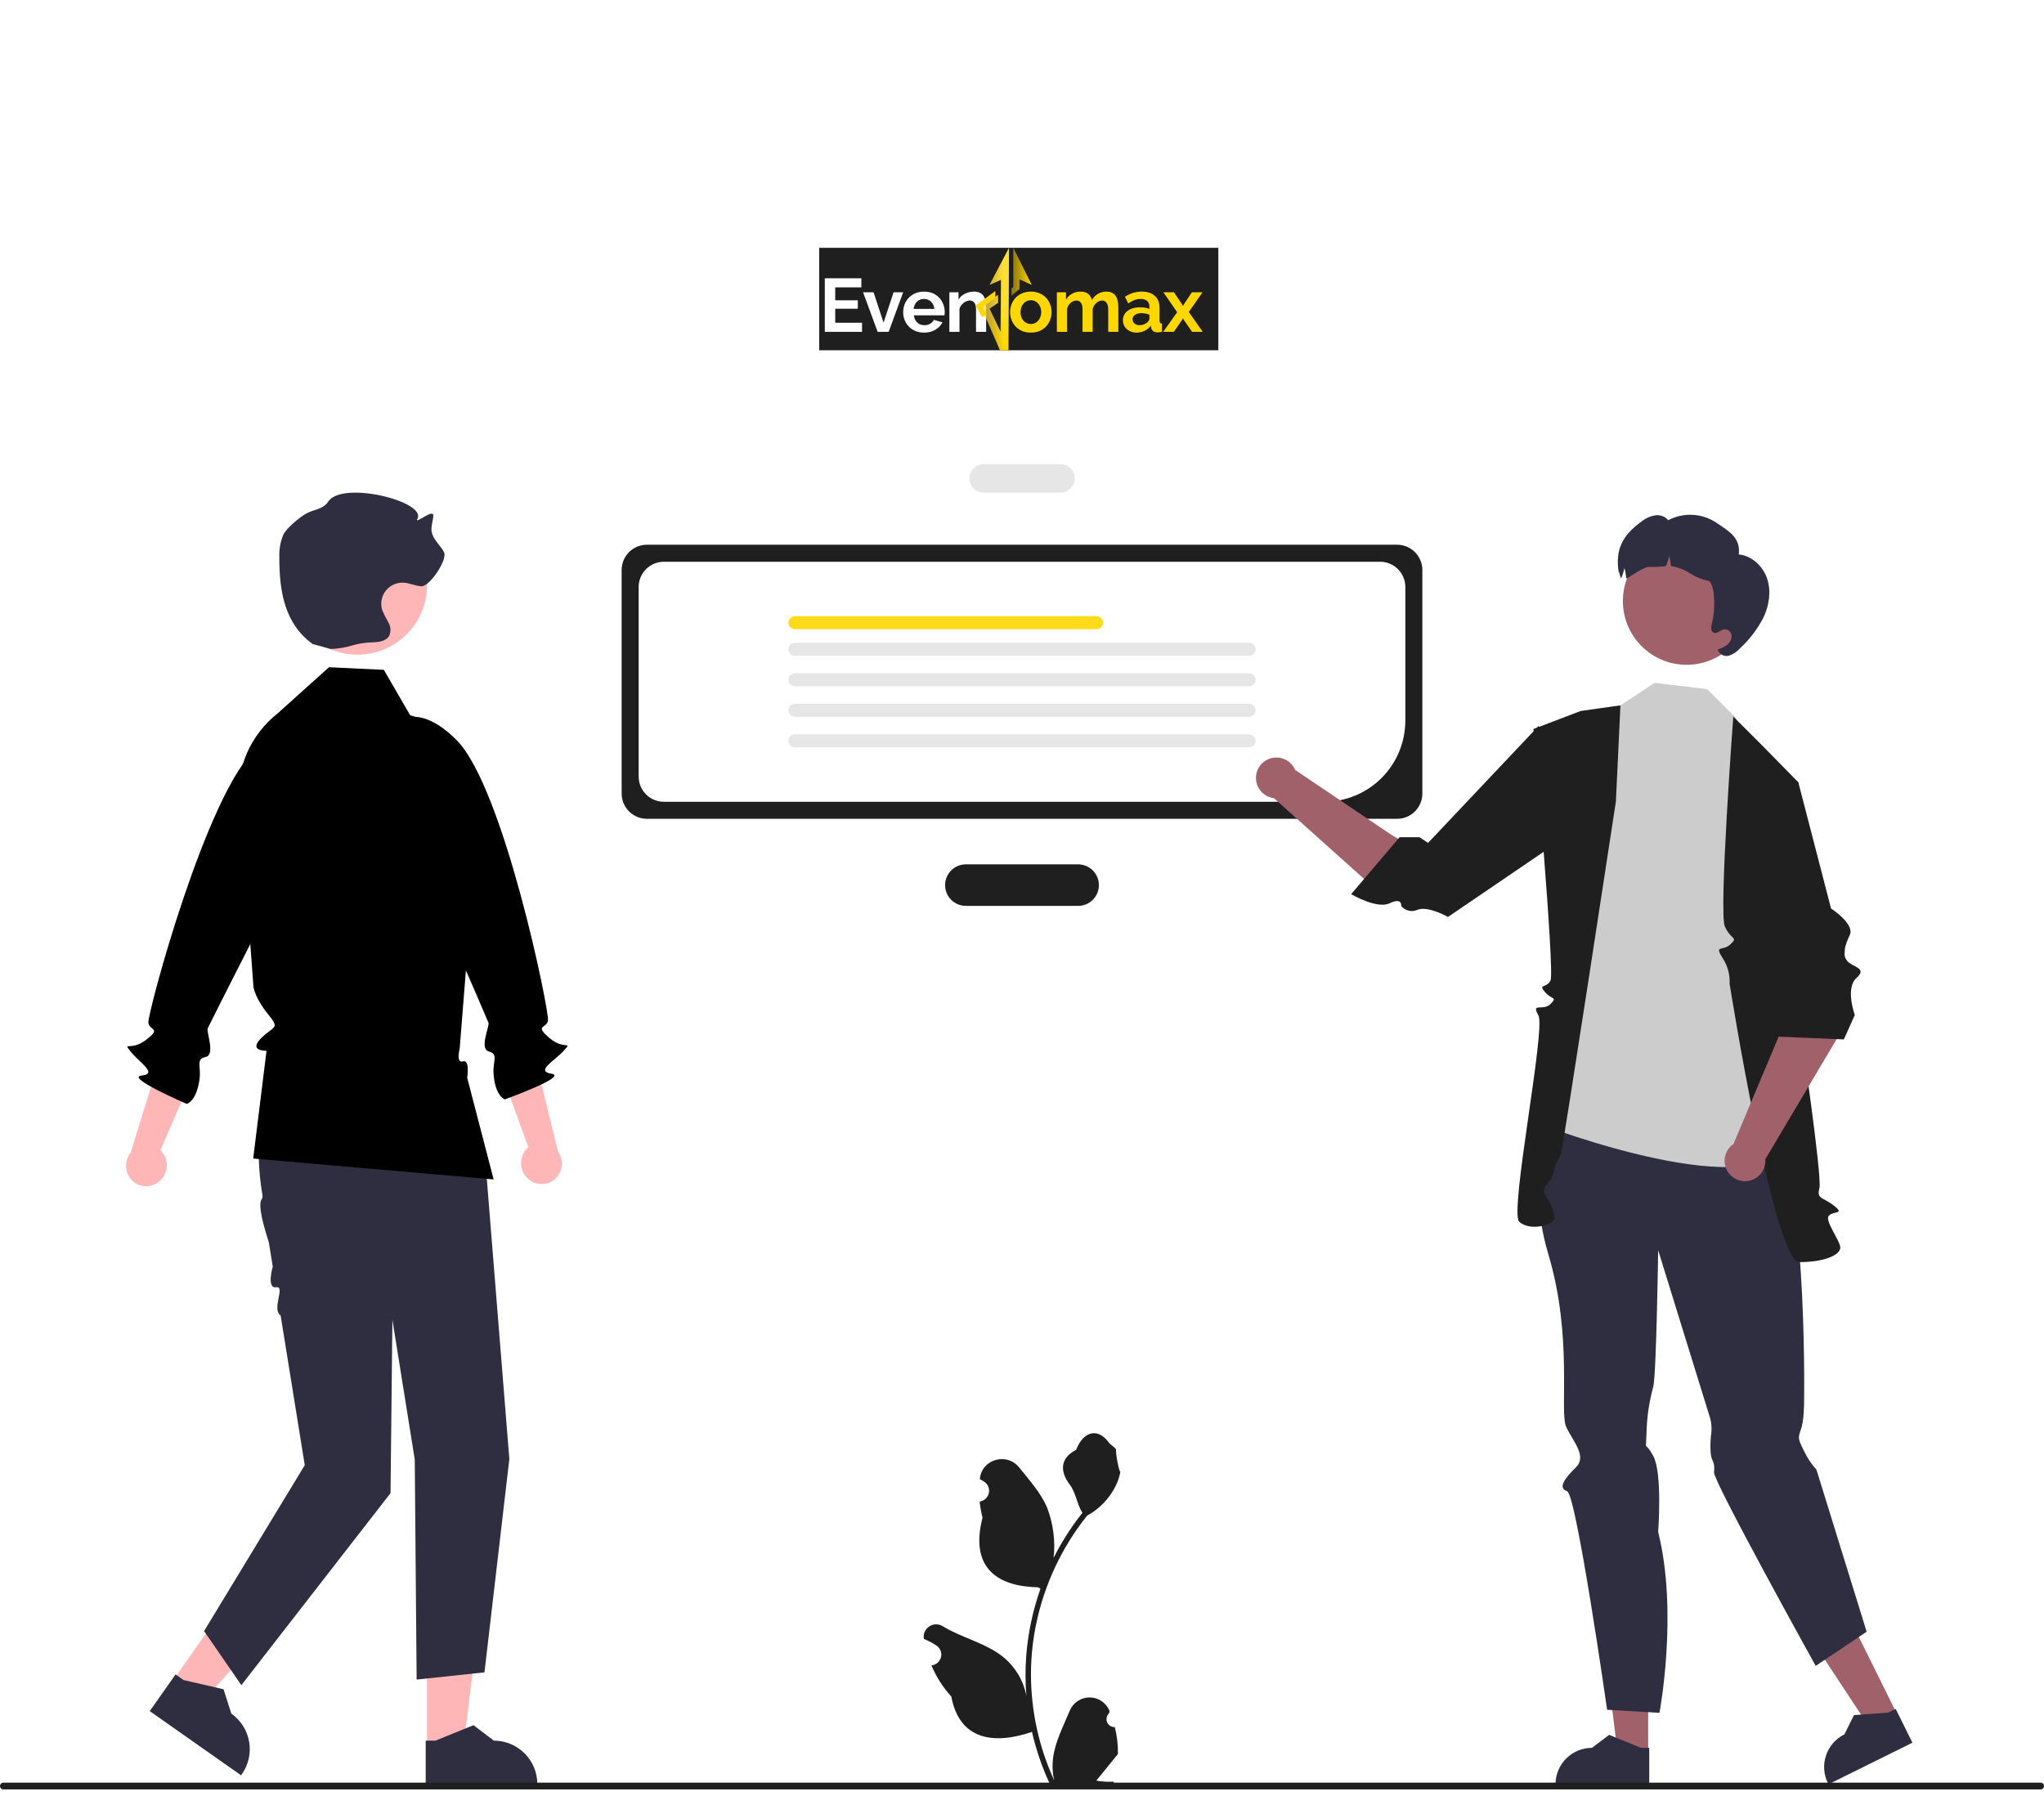 <svg width="198" height="174" viewBox="0 0 198 174" fill="none" xmlns="http://www.w3.org/2000/svg">
<g clip-path="url(#clip0_258_1492)" filter="url(#filter0_b_258_1492)">
<rect width="38.661" height="9.927" transform="translate(79.357 24.01)" fill="#1F1F1F"/>
<path d="M83.504 31.266V32.151H79.898V26.958H83.439V27.843H80.908V29.093H83.095V29.913H80.908V31.266H83.504ZM85.017 32.151L83.605 28.318H84.622L85.588 31.259L86.56 28.318H87.489L86.085 32.151H85.017ZM89.51 32.224C89.202 32.224 88.924 32.173 88.676 32.071C88.427 31.963 88.215 31.819 88.039 31.639C87.864 31.454 87.727 31.244 87.63 31.01C87.537 30.771 87.491 30.52 87.491 30.256C87.491 29.891 87.571 29.557 87.732 29.255C87.898 28.952 88.132 28.711 88.434 28.53C88.742 28.345 89.102 28.252 89.517 28.252C89.936 28.252 90.295 28.345 90.592 28.53C90.89 28.711 91.116 28.952 91.272 29.255C91.433 29.552 91.514 29.874 91.514 30.22C91.514 30.279 91.511 30.339 91.506 30.403C91.501 30.461 91.497 30.51 91.492 30.549H88.529C88.549 30.744 88.605 30.915 88.698 31.061C88.795 31.207 88.917 31.32 89.063 31.398C89.215 31.471 89.376 31.507 89.546 31.507C89.741 31.507 89.924 31.461 90.095 31.368C90.27 31.271 90.39 31.144 90.453 30.988L91.294 31.222C91.202 31.417 91.067 31.59 90.892 31.741C90.721 31.892 90.519 32.012 90.285 32.1C90.051 32.183 89.792 32.224 89.51 32.224ZM88.507 29.927H90.512C90.492 29.732 90.436 29.564 90.343 29.423C90.256 29.276 90.139 29.164 89.992 29.086C89.846 29.003 89.683 28.962 89.502 28.962C89.327 28.962 89.166 29.003 89.019 29.086C88.878 29.164 88.761 29.276 88.668 29.423C88.581 29.564 88.527 29.732 88.507 29.927ZM95.527 32.151H94.546V30C94.546 29.693 94.493 29.469 94.385 29.328C94.278 29.186 94.129 29.116 93.939 29.116C93.808 29.116 93.674 29.15 93.537 29.218C93.405 29.286 93.286 29.381 93.179 29.503C93.071 29.62 92.993 29.757 92.945 29.913V32.151H91.965V28.318H92.85V29.028C92.947 28.862 93.071 28.723 93.223 28.611C93.374 28.494 93.547 28.406 93.742 28.348C93.942 28.284 94.151 28.252 94.371 28.252C94.61 28.252 94.805 28.296 94.956 28.384C95.112 28.467 95.229 28.581 95.307 28.728C95.39 28.869 95.446 29.03 95.475 29.211C95.51 29.391 95.527 29.574 95.527 29.759V32.151Z" fill="white"/>
<path d="M99.859 32.224C99.547 32.224 99.267 32.173 99.018 32.071C98.769 31.963 98.557 31.817 98.382 31.632C98.211 31.446 98.079 31.234 97.987 30.995C97.894 30.756 97.848 30.505 97.848 30.242C97.848 29.974 97.894 29.72 97.987 29.481C98.079 29.242 98.211 29.03 98.382 28.845C98.557 28.66 98.769 28.516 99.018 28.413C99.267 28.306 99.547 28.252 99.859 28.252C100.171 28.252 100.449 28.306 100.693 28.413C100.942 28.516 101.154 28.66 101.329 28.845C101.505 29.03 101.636 29.242 101.724 29.481C101.817 29.72 101.863 29.974 101.863 30.242C101.863 30.505 101.817 30.756 101.724 30.995C101.636 31.234 101.505 31.446 101.329 31.632C101.159 31.817 100.949 31.963 100.7 32.071C100.452 32.173 100.171 32.224 99.859 32.224ZM98.857 30.242C98.857 30.466 98.901 30.666 98.989 30.842C99.076 31.012 99.196 31.146 99.347 31.244C99.498 31.341 99.669 31.39 99.859 31.39C100.044 31.39 100.213 31.341 100.364 31.244C100.515 31.142 100.634 31.005 100.722 30.834C100.815 30.659 100.861 30.459 100.861 30.235C100.861 30.015 100.815 29.818 100.722 29.642C100.634 29.467 100.515 29.33 100.364 29.233C100.213 29.135 100.044 29.086 99.859 29.086C99.669 29.086 99.498 29.137 99.347 29.24C99.196 29.337 99.076 29.474 98.989 29.649C98.901 29.82 98.857 30.018 98.857 30.242ZM108.332 32.151H107.352V30.001C107.352 29.698 107.299 29.476 107.191 29.335C107.089 29.189 106.945 29.116 106.76 29.116C106.57 29.116 106.387 29.191 106.211 29.342C106.041 29.489 105.919 29.681 105.845 29.92V32.151H104.865V30.001C104.865 29.693 104.812 29.469 104.704 29.328C104.602 29.186 104.458 29.116 104.273 29.116C104.083 29.116 103.9 29.189 103.724 29.335C103.554 29.481 103.432 29.674 103.359 29.913V32.151H102.378V28.318H103.264V29.028C103.41 28.779 103.605 28.589 103.849 28.457C104.092 28.321 104.373 28.252 104.69 28.252C105.007 28.252 105.253 28.331 105.429 28.486C105.609 28.642 105.724 28.835 105.772 29.064C105.928 28.801 106.126 28.601 106.365 28.465C106.609 28.323 106.882 28.252 107.184 28.252C107.423 28.252 107.616 28.296 107.762 28.384C107.913 28.467 108.03 28.582 108.113 28.728C108.196 28.869 108.252 29.03 108.281 29.211C108.315 29.391 108.332 29.574 108.332 29.759V32.151ZM108.776 31.017C108.776 30.769 108.844 30.552 108.981 30.366C109.122 30.176 109.317 30.03 109.566 29.927C109.815 29.825 110.1 29.774 110.422 29.774C110.583 29.774 110.746 29.786 110.912 29.81C111.078 29.835 111.221 29.874 111.343 29.927V29.723C111.343 29.479 111.27 29.291 111.124 29.159C110.983 29.028 110.77 28.962 110.488 28.962C110.278 28.962 110.078 28.998 109.888 29.072C109.698 29.145 109.498 29.252 109.288 29.393L108.974 28.75C109.227 28.584 109.486 28.46 109.749 28.377C110.017 28.294 110.297 28.252 110.59 28.252C111.136 28.252 111.56 28.389 111.863 28.662C112.17 28.935 112.323 29.325 112.323 29.832V31.054C112.323 31.156 112.341 31.229 112.375 31.273C112.414 31.317 112.475 31.344 112.558 31.354V32.151C112.47 32.166 112.389 32.178 112.316 32.188C112.248 32.197 112.189 32.202 112.141 32.202C111.946 32.202 111.797 32.158 111.694 32.071C111.597 31.983 111.536 31.875 111.512 31.749L111.49 31.551C111.324 31.766 111.117 31.931 110.868 32.049C110.619 32.166 110.366 32.224 110.107 32.224C109.854 32.224 109.625 32.173 109.42 32.071C109.22 31.963 109.061 31.819 108.944 31.639C108.832 31.454 108.776 31.246 108.776 31.017ZM111.161 31.215C111.214 31.156 111.258 31.098 111.292 31.039C111.326 30.981 111.343 30.927 111.343 30.878V30.491C111.226 30.442 111.1 30.405 110.963 30.381C110.827 30.352 110.697 30.337 110.575 30.337C110.322 30.337 110.112 30.393 109.946 30.505C109.785 30.613 109.705 30.756 109.705 30.937C109.705 31.034 109.732 31.127 109.785 31.215C109.839 31.302 109.917 31.373 110.019 31.427C110.122 31.48 110.244 31.507 110.385 31.507C110.531 31.507 110.675 31.48 110.817 31.427C110.958 31.368 111.073 31.298 111.161 31.215ZM113.722 28.318L114.527 29.518L114.585 29.649L114.658 29.518L115.456 28.318H116.487L115.156 30.227L116.509 32.151H115.478L114.651 30.959L114.585 30.834L114.527 30.959L113.707 32.151H112.676L114.029 30.249L112.698 28.318H113.722Z" fill="#FFD700"/>
<path d="M97.74 24.01L95.858 27.6L96.96 27.112C96.948 28.787 96.936 30.462 96.923 32.137L95.857 29.904L96.682 29.34V28.563L95.031 29.727L96.868 33.937L97.689 33.924C97.706 30.62 97.723 27.315 97.74 24.01Z" fill="url(#paint0_linear_258_1492)"/>
<path d="M97.74 24.01L95.858 27.6L96.96 27.112C96.948 28.787 96.936 30.462 96.923 32.137L95.857 29.904L96.682 29.34V28.563L95.031 29.727L96.868 33.937L97.689 33.924C97.706 30.62 97.723 27.315 97.74 24.01Z" fill="url(#paint1_linear_258_1492)" fill-opacity="0.2"/>
<path d="M97.971 27.942V28.641L98.752 27.998V27.068L99.947 27.6C99.35 26.403 98.753 25.207 98.155 24.01V27.823L97.971 27.942Z" fill="url(#paint2_linear_258_1492)"/>
<path fill-rule="evenodd" clip-rule="evenodd" d="M96.416 28.19L96.261 28.305L94.693 29.466L94.508 29.603L94.621 29.804L95.144 30.733L95.599 30.477L95.189 29.749L96.416 28.84V28.19Z" fill="#FFD700"/>
</g>
<path d="M107.993 167.327C107.835 167.334 107.677 167.293 107.543 167.208C107.409 167.123 107.304 166.999 107.243 166.852C107.182 166.706 107.167 166.544 107.201 166.389C107.235 166.233 107.315 166.092 107.432 165.985L107.485 165.774C107.478 165.757 107.471 165.74 107.464 165.723C107.304 165.345 107.036 165.023 106.694 164.798C106.352 164.572 105.951 164.452 105.541 164.454C105.131 164.455 104.73 164.578 104.39 164.806C104.049 165.035 103.784 165.358 103.627 165.737C102.999 167.248 102.201 168.762 102.004 170.36C101.917 171.067 101.954 171.783 102.112 172.477C100.638 169.262 99.873 165.767 99.868 162.23C99.867 161.343 99.917 160.456 100.015 159.574C100.097 158.851 100.21 158.133 100.355 157.42C101.145 153.553 102.841 149.928 105.304 146.843C106.496 146.193 107.46 145.193 108.066 143.977C108.286 143.541 108.441 143.074 108.527 142.593C108.392 142.611 108.02 140.563 108.121 140.437C107.934 140.153 107.598 140.011 107.394 139.734C106.376 138.354 104.973 138.595 104.241 140.47C102.677 141.26 102.662 142.569 103.622 143.828C104.232 144.629 104.316 145.712 104.852 146.57C104.797 146.64 104.74 146.709 104.684 146.779C103.677 148.075 102.799 149.466 102.063 150.933C102.242 149.289 102.028 147.627 101.439 146.083C100.843 144.643 99.725 143.431 98.74 142.187C97.557 140.692 95.131 141.344 94.922 143.239C94.92 143.257 94.918 143.276 94.916 143.294C95.063 143.377 95.206 143.464 95.346 143.557C95.522 143.674 95.659 143.842 95.737 144.039C95.816 144.235 95.834 144.451 95.788 144.658C95.742 144.864 95.635 145.052 95.481 145.197C95.326 145.342 95.132 145.437 94.922 145.469L94.901 145.472C94.953 145.999 95.045 146.522 95.177 147.035C93.913 151.921 96.641 153.701 100.536 153.781C100.622 153.825 100.705 153.869 100.791 153.911C100.052 156.007 99.588 158.19 99.411 160.405C99.311 161.712 99.317 163.025 99.429 164.331L99.422 164.285C99.14 162.833 98.365 161.522 97.229 160.575C95.541 159.188 93.156 158.678 91.335 157.563C91.142 157.439 90.917 157.372 90.687 157.372C90.457 157.371 90.231 157.437 90.037 157.56C89.843 157.683 89.688 157.859 89.591 158.068C89.494 158.276 89.458 158.508 89.488 158.736C89.491 158.752 89.493 158.769 89.496 158.785C89.767 158.895 90.031 159.023 90.287 159.166C90.433 159.249 90.577 159.336 90.717 159.429C90.893 159.547 91.029 159.715 91.108 159.911C91.187 160.107 91.205 160.323 91.159 160.53C91.113 160.736 91.006 160.924 90.851 161.069C90.697 161.214 90.502 161.309 90.293 161.341L90.272 161.344C90.256 161.346 90.243 161.349 90.228 161.351C90.692 162.458 91.342 163.478 92.152 164.364C92.942 168.63 96.335 169.034 99.965 167.792H99.967C100.365 169.523 100.942 171.207 101.689 172.818H107.839C107.861 172.75 107.881 172.679 107.901 172.611C107.331 172.647 106.76 172.613 106.199 172.51C106.655 171.95 107.112 171.385 107.568 170.826C107.578 170.815 107.588 170.804 107.597 170.792C107.828 170.506 108.062 170.222 108.293 169.935L108.293 169.935C108.306 169.056 108.205 168.18 107.993 167.327L107.993 167.327Z" fill="#1F1F1F"/>
<path d="M98.881 70.077C91.951 70.077 85.177 68.022 79.415 64.172C73.653 60.322 69.162 54.849 66.51 48.447C63.858 42.045 63.164 34.999 64.516 28.203C65.868 21.406 69.205 15.163 74.105 10.262C79.005 5.362 85.248 2.025 92.045 0.673C98.842 -0.679 105.887 0.015 112.289 2.667C118.692 5.319 124.164 9.81 128.014 15.572C131.864 21.334 133.919 28.108 133.919 35.038C133.909 44.328 130.214 53.234 123.645 59.803C117.076 66.371 108.17 70.066 98.881 70.077ZM98.881 0.552C92.06 0.552 85.392 2.574 79.721 6.364C74.05 10.153 70.978 24.628 68.368 30.929C65.758 37.231 63.726 35.077 65.057 41.766C66.388 48.456 69.672 54.601 74.495 59.424C79.318 64.247 85.463 67.532 92.153 68.862C98.843 70.193 105.777 69.51 112.078 66.9C118.38 64.29 121.757 56.135 125.546 50.463C129.336 44.792 133.367 41.859 133.367 35.038C133.357 25.895 120.617 23.558 114.151 17.092C107.686 10.627 108.024 0.562 98.881 0.552Z" fill="white"/>
<path d="M102.725 47.729H95.276C94.91 47.729 94.559 47.584 94.3 47.325C94.041 47.066 93.896 46.715 93.896 46.35C93.896 45.984 94.041 45.633 94.3 45.374C94.559 45.116 94.91 44.97 95.276 44.97H102.725C103.091 44.97 103.441 45.116 103.7 45.374C103.959 45.633 104.104 45.984 104.104 46.35C104.104 46.715 103.959 47.066 103.7 47.325C103.441 47.584 103.091 47.729 102.725 47.729Z" fill="#E6E6E6"/>
<path d="M104.436 87.766H93.564C93.03 87.766 92.518 87.554 92.141 87.176C91.763 86.799 91.551 86.287 91.551 85.753C91.551 85.219 91.763 84.707 92.141 84.329C92.518 83.952 93.03 83.74 93.564 83.74H104.436C104.97 83.74 105.482 83.952 105.859 84.329C106.237 84.707 106.449 85.219 106.449 85.753C106.449 86.287 106.237 86.799 105.859 87.176C105.482 87.554 104.97 87.766 104.436 87.766Z" fill="#1F1F1F"/>
<path d="M135.338 79.328H62.661C62.014 79.327 61.393 79.069 60.935 78.611C60.477 78.153 60.219 77.533 60.219 76.885V55.218C60.219 54.57 60.477 53.95 60.935 53.492C61.393 53.034 62.014 52.776 62.661 52.775H135.338C135.986 52.776 136.606 53.034 137.064 53.492C137.522 53.95 137.78 54.57 137.781 55.218V76.885C137.78 77.533 137.522 78.153 137.064 78.611C136.606 79.069 135.986 79.327 135.338 79.328Z" fill="#1F1F1F"/>
<path d="M128.276 77.68H64.309C63.661 77.679 63.04 77.421 62.582 76.964C62.124 76.506 61.867 75.885 61.866 75.237V56.867C61.867 56.219 62.124 55.598 62.582 55.14C63.04 54.682 63.661 54.425 64.309 54.424H133.69C134.338 54.425 134.959 54.682 135.417 55.14C135.874 55.598 136.132 56.219 136.133 56.867V69.823C136.13 71.906 135.302 73.903 133.829 75.376C132.356 76.849 130.359 77.677 128.276 77.68Z" fill="white"/>
<path d="M106.212 60.958H77.001C76.834 60.958 76.674 60.891 76.556 60.773C76.438 60.655 76.371 60.495 76.371 60.328C76.371 60.161 76.438 60 76.556 59.882C76.674 59.764 76.834 59.698 77.001 59.698H106.212C106.379 59.698 106.539 59.764 106.657 59.882C106.775 60 106.842 60.161 106.842 60.328C106.842 60.495 106.775 60.655 106.657 60.773C106.539 60.891 106.379 60.958 106.212 60.958Z" fill="#FFDB19"/>
<path d="M120.999 63.535H77.001C76.834 63.535 76.674 63.468 76.556 63.35C76.438 63.232 76.371 63.072 76.371 62.905C76.371 62.737 76.438 62.577 76.556 62.459C76.674 62.341 76.834 62.275 77.001 62.275H120.999C121.166 62.275 121.326 62.341 121.444 62.459C121.562 62.577 121.629 62.737 121.629 62.905C121.629 63.072 121.562 63.232 121.444 63.35C121.326 63.468 121.166 63.535 120.999 63.535Z" fill="#E6E6E6"/>
<path d="M120.998 66.491H77.001C76.918 66.492 76.836 66.475 76.76 66.444C76.683 66.412 76.613 66.366 76.555 66.307C76.496 66.249 76.45 66.179 76.418 66.103C76.386 66.026 76.37 65.944 76.37 65.861C76.37 65.778 76.386 65.697 76.418 65.62C76.45 65.543 76.496 65.474 76.555 65.415C76.613 65.357 76.683 65.311 76.76 65.279C76.836 65.247 76.918 65.231 77.001 65.231H120.998C121.165 65.232 121.325 65.298 121.443 65.416C121.561 65.534 121.627 65.695 121.627 65.861C121.627 66.028 121.561 66.188 121.443 66.306C121.325 66.424 121.165 66.491 120.998 66.491Z" fill="#E6E6E6"/>
<path d="M120.998 69.449H77.001C76.918 69.45 76.836 69.433 76.76 69.402C76.683 69.37 76.613 69.324 76.555 69.265C76.496 69.207 76.45 69.137 76.418 69.061C76.386 68.984 76.37 68.902 76.37 68.819C76.37 68.737 76.386 68.654 76.418 68.578C76.45 68.501 76.496 68.432 76.555 68.374C76.613 68.315 76.683 68.269 76.76 68.237C76.836 68.205 76.918 68.189 77.001 68.189H120.998C121.165 68.19 121.325 68.256 121.443 68.374C121.561 68.493 121.627 68.653 121.627 68.819C121.627 68.986 121.561 69.146 121.443 69.264C121.325 69.382 121.165 69.449 120.998 69.449Z" fill="#E6E6E6"/>
<path d="M120.998 72.406H77.001C76.918 72.406 76.836 72.39 76.76 72.358C76.683 72.327 76.613 72.28 76.555 72.222C76.496 72.163 76.45 72.094 76.418 72.017C76.386 71.941 76.37 71.859 76.37 71.776C76.37 71.693 76.386 71.611 76.418 71.535C76.45 71.458 76.496 71.388 76.555 71.33C76.613 71.272 76.683 71.225 76.76 71.194C76.836 71.162 76.918 71.146 77.001 71.146H120.998C121.165 71.146 121.325 71.213 121.443 71.331C121.561 71.449 121.627 71.609 121.627 71.776C121.627 71.943 121.561 72.103 121.443 72.221C121.325 72.339 121.165 72.406 120.998 72.406Z" fill="#E6E6E6"/>
<path d="M159.658 169.905L156.705 169.904L155.301 158.516L159.658 158.517L159.658 169.905Z" fill="#A0616A"/>
<path d="M159.759 172.985L150.68 172.985V172.87C150.68 171.933 151.053 171.034 151.715 170.371C152.378 169.708 153.277 169.336 154.214 169.336H154.214L155.873 168.078L158.967 169.336L159.759 169.336L159.759 172.985Z" fill="#2F2E41"/>
<path d="M183.793 166.125L181.147 167.435L174.833 157.854L178.738 155.92L183.793 166.125Z" fill="#A0616A"/>
<path d="M185.254 168.838L177.119 172.868L177.068 172.766C176.652 171.926 176.586 170.955 176.886 170.067C177.186 169.179 177.826 168.446 178.666 168.03L178.666 168.03L179.593 166.166L182.925 165.92L183.635 165.568L185.254 168.838Z" fill="#2F2E41"/>
<path d="M150.909 108.692C150.909 108.692 147.548 113.377 149.974 121.471C152.4 129.566 151.038 136.802 151.719 138.253C152.4 139.704 153.771 141.082 152.638 142.182C151.506 143.283 150.909 144.177 151.804 144.475C152.698 144.774 155.68 165.647 155.68 165.647L160.75 165.946C160.75 165.946 162.586 156.249 160.624 148.424C160.624 148.424 161.055 142.743 160.157 141.075C159.259 139.406 159.435 140.911 159.496 138.817C159.53 137.302 159.75 135.797 160.153 134.337C160.452 133.144 160.624 121.122 160.624 121.122L165.559 137.075C165.757 137.625 165.831 138.212 165.777 138.793C165.655 139.615 165.654 140.843 165.803 141.273C165.953 141.702 166.12 141.793 166.036 142.642C165.953 143.492 175.885 161.397 175.885 161.397L180.82 158.086L175.958 142.388C175.475 141.853 175.073 141.25 174.765 140.599C174.169 139.406 174.145 139.34 174.455 138.479C174.765 137.617 174.765 135.938 174.765 135.436C174.765 134.933 175.075 112.122 171.192 108.767C167.31 105.412 150.909 108.692 150.909 108.692Z" fill="#2F2E41"/>
<path d="M169.14 72.4L168.129 69.525L165.37 66.766L160.281 66.158L156.968 68.336L153.9 71.361L149.368 108.977C149.368 108.977 170.773 117.23 173.578 110.304L169.14 72.4Z" fill="#CCCCCC"/>
<path d="M170.875 72.4L167.902 69.427C167.902 69.427 166.481 88.428 167.086 89.765C167.691 91.101 168.404 90.76 167.634 91.483C166.864 92.205 166.036 91.488 166.864 92.812C167.352 93.554 167.591 94.433 167.547 95.32C167.547 95.32 171.83 122.277 174.313 122.277C176.796 122.277 178.35 121.55 178.263 120.81C178.175 120.07 176.711 118.227 177.167 117.769C177.624 117.311 178.749 117.657 177.634 116.794C176.52 115.932 175.968 116.208 176.244 115.104C176.52 114 174.411 99.694 174.411 99.694L174.205 75.798L170.875 72.4Z" fill="#1F1F1F"/>
<path d="M156.969 68.337L153.118 68.882L148.541 70.629C148.541 70.629 150.632 94.213 150.195 95.002C149.759 95.792 148.983 95.299 149.647 96.097C150.31 96.895 150.907 96.541 150.195 97.27C149.483 97.999 148.284 97.076 149.021 98.365C149.759 99.654 146.205 117.406 147.161 118.358C148.118 119.31 150.584 118.718 150.585 118.015C150.51 117.257 150.223 116.535 149.759 115.932C149.625 115.779 149.552 115.583 149.552 115.38C149.552 115.177 149.625 114.981 149.759 114.828C150.15 114.452 150.418 113.967 150.529 113.436C150.586 112.897 151.008 112.235 151.211 111.738C151.414 111.242 156.53 77.641 156.53 77.641L156.969 68.337Z" fill="#1F1F1F"/>
<path d="M140.541 86.906L142.277 85.999C140.109 84.044 134.729 80.844 134.729 80.844L125.458 74.593C125.322 74.274 125.104 73.996 124.827 73.787C124.55 73.578 124.222 73.446 123.878 73.404C123.533 73.362 123.183 73.412 122.864 73.548C122.545 73.684 122.267 73.902 122.058 74.18C121.85 74.457 121.718 74.785 121.677 75.13C121.635 75.474 121.685 75.824 121.822 76.143C121.958 76.462 122.176 76.74 122.454 76.948C122.732 77.156 123.06 77.287 123.405 77.329L133.795 86.637L140.541 86.906Z" fill="#A0616A"/>
<path d="M153.232 80.008L153.251 72.384L149.016 70.359L138.334 81.664L137.506 81.112H135.575L130.885 86.63C130.885 86.63 133.383 88.11 134.617 87.508C135.851 86.906 135.735 87.771 135.735 87.771C135.918 88.001 136.173 88.163 136.46 88.231C136.746 88.298 137.047 88.267 137.313 88.142C138.334 87.734 140.265 88.837 140.265 88.837L153.232 80.008Z" fill="#1F1F1F"/>
<path d="M163.383 64.407C166.794 64.407 169.559 61.642 169.559 58.231C169.559 54.82 166.794 52.055 163.383 52.055C159.972 52.055 157.207 54.82 157.207 58.231C157.207 61.642 159.972 64.407 163.383 64.407Z" fill="#A0616A"/>
<path d="M170.838 59.799C170.255 60.94 169.472 61.968 168.527 62.833C168.256 63.141 167.91 63.375 167.522 63.511C167.327 63.574 167.116 63.567 166.926 63.492C166.735 63.416 166.578 63.275 166.48 63.095L166.366 62.939C166.697 62.837 167.009 62.683 167.29 62.481C167.43 62.38 167.544 62.246 167.621 62.092C167.699 61.938 167.739 61.767 167.738 61.595C167.728 61.422 167.651 61.26 167.524 61.143C167.397 61.025 167.23 60.962 167.057 60.965C166.671 61.011 166.326 61.462 165.98 61.288C165.701 61.146 165.741 60.74 165.821 60.433C166.251 58.831 166.071 56.349 165.453 56.262C164.838 56.137 164.251 55.897 163.725 55.555C163.198 55.212 162.609 54.976 161.992 54.858C161.948 54.852 161.902 54.849 161.855 54.845C161.837 54.515 161.779 54.188 161.683 53.871C161.616 54.206 161.514 54.532 161.377 54.844C160.843 54.917 160.303 54.944 159.763 54.926C159.188 54.859 157.536 56.199 157.524 56.014C157.506 55.684 157.448 55.357 157.352 55.041C157.285 55.375 157.183 55.701 157.046 56.013C157.04 56.026 157.037 56.037 157.031 56.05C156.856 55.621 156.805 55.142 156.81 55.5C156.441 53.224 157.172 51.854 159.04 50.504C159.413 50.206 159.856 50.008 160.326 49.928C160.561 49.891 160.802 49.914 161.025 49.997C161.248 50.079 161.447 50.218 161.601 50.399C162.318 50.02 163.123 49.839 163.934 49.876C164.744 49.913 165.53 50.166 166.21 50.608C167.554 51.508 168.614 52.107 168.435 53.717C169.708 53.839 170.784 54.862 171.186 56.074C171.585 57.288 171.378 58.643 170.838 59.799Z" fill="#2F2E41"/>
<path d="M178.722 91.981L174.291 91.346C172.793 93.852 172.26 100.522 172.26 100.522L167.924 110.829C167.636 111.024 167.406 111.291 167.255 111.604C167.104 111.917 167.037 112.263 167.063 112.61C167.089 112.956 167.205 113.289 167.4 113.576C167.596 113.863 167.863 114.094 168.176 114.244C168.489 114.395 168.836 114.461 169.182 114.435C169.528 114.409 169.861 114.292 170.148 114.096C170.435 113.9 170.665 113.632 170.815 113.32C170.966 113.007 171.031 112.66 171.004 112.313L178.124 100.317L178.722 91.981Z" fill="#A0616A"/>
<path d="M168.518 76.616L170.396 74.03L174.203 75.799L177.37 88.014C177.37 88.014 179.682 89.519 179.189 90.58C178.695 91.642 178.433 92.499 178.943 93.107C179.453 93.715 180.938 93.76 179.832 94.751C178.726 95.743 179.673 98.335 179.673 98.335L178.612 100.701L171.991 100.425L168.518 76.616Z" fill="#1F1F1F"/>
<path d="M15.378 114.499C15.796 114.171 16.07 113.693 16.14 113.167C16.211 112.64 16.074 112.107 15.758 111.68C15.692 111.595 15.619 111.514 15.54 111.441L18.368 104.912L15.56 102.312L12.653 111.674C12.373 112.025 12.216 112.459 12.209 112.908C12.201 113.357 12.341 113.796 12.609 114.156C12.764 114.36 12.957 114.531 13.177 114.661C13.398 114.79 13.642 114.874 13.895 114.909C14.148 114.944 14.406 114.929 14.653 114.864C14.9 114.799 15.132 114.687 15.336 114.532C15.35 114.521 15.364 114.51 15.378 114.499Z" fill="#FFB6B6"/>
<path d="M31.803 72.146C31.803 72.146 29.71 68.167 24.855 72.464C20 76.761 14.262 98.268 14.374 99.077C14.485 99.885 15.672 99.565 14.171 100.729C12.67 101.894 11.84 100.848 12.67 101.894C13.5 102.94 15.356 104.048 13.712 104.203C12.069 104.359 18.093 106.951 18.093 106.951C18.093 106.951 19.041 106.723 19.331 104.537C19.495 103.309 18.941 102.611 19.915 102.407C20.889 102.202 19.976 99.982 20.117 99.632C20.257 99.283 28.034 84.022 28.034 84.022L31.803 72.146Z" fill="black"/>
<path d="M41.361 169.317L44.877 169.317L46.549 155.755L41.36 155.756L41.361 169.317Z" fill="#FFB6B6"/>
<path d="M41.238 172.985L52.05 172.984V172.848C52.05 171.731 51.606 170.661 50.817 169.872C50.028 169.083 48.958 168.639 47.842 168.639H47.841L45.866 167.141L42.182 168.64L41.238 168.64L41.238 172.985Z" fill="#2F2E41"/>
<path d="M16.719 162.85L19.595 164.872L28.764 154.741L24.519 151.756L16.719 162.85Z" fill="#FFB6B6"/>
<path d="M14.507 165.779L23.351 171.997L23.43 171.885C24.072 170.972 24.325 169.842 24.133 168.742C23.941 167.643 23.321 166.665 22.408 166.023L22.408 166.022L21.654 163.661L17.778 162.767L17.006 162.224L14.507 165.779Z" fill="#2F2E41"/>
<path d="M27.354 101.851L27.062 102.475C25.142 106.577 24.651 111.163 25.397 115.63C25.452 115.805 25.442 115.993 25.367 116.161C24.904 116.703 25.631 119.062 26.047 120.379L26.422 122.707C26.422 122.707 25.8 124.87 26.745 124.711C27.689 124.552 26.282 126.859 27.184 127.437L29.522 141.95L19.768 158.025L23.38 163.263L37.83 144.659L38.011 127.861L40.178 141.408L40.359 162.722L46.931 162.023L49.339 141.359L47.042 112.781L43.43 100.391L27.354 101.851Z" fill="#2F2E41"/>
<path d="M31.868 64.644L37.185 64.897L39.727 69.29C40.855 69.628 41.892 70.215 42.762 71.008C43.632 71.8 44.313 72.778 44.755 73.869L46.411 77.96L44.527 101.609C44.527 101.609 44.15 103.039 44.845 102.83C45.54 102.621 45.257 104.414 45.257 104.414L47.819 114.268L24.526 112.242L25.819 101.802C25.819 101.802 24.021 101.86 25.285 100.596C26.55 99.332 27.165 99.734 25.95 98.239C24.735 96.745 24.555 95.661 24.555 95.661L24.013 88.255L23.12 77.833C22.978 76.179 23.249 74.516 23.91 72.993C24.57 71.47 25.599 70.136 26.903 69.109L31.868 64.644Z" fill="black"/>
<path d="M34.626 63.425C38.35 63.425 41.369 60.406 41.369 56.682C41.369 52.958 38.35 49.94 34.626 49.94C30.902 49.94 27.883 52.958 27.883 56.682C27.883 60.406 30.902 63.425 34.626 63.425Z" fill="#FFB6B6"/>
<path d="M32.021 62.872C33.956 62.809 34.131 62.297 36.066 62.234C36.682 62.214 37.409 62.129 37.707 61.59C37.794 61.388 37.832 61.168 37.82 60.948C37.807 60.729 37.744 60.515 37.635 60.324C37.414 59.945 37.215 59.553 37.039 59.151C36.933 58.836 36.905 58.5 36.958 58.172C37.011 57.843 37.143 57.533 37.342 57.267C37.542 57.001 37.804 56.788 38.104 56.646C38.405 56.504 38.736 56.437 39.068 56.451C39.657 56.477 40.21 56.754 40.797 56.804C41.602 56.874 43.383 54.215 43.012 53.497C42.651 52.797 41.925 52.27 41.811 51.492C41.736 50.983 41.946 50.477 41.975 49.963C42.018 49.201 40.087 50.919 40.44 50.243C41.308 48.584 33.133 46.528 31.787 48.605C31.284 49.382 30.387 49.329 29.588 49.795C29.064 50.101 27.742 51.155 27.442 51.812C27.165 52.483 27.035 53.204 27.059 53.929C27.047 57.3 27.56 60.401 30.279 62.393" fill="#2F2E41"/>
<path d="M51.162 114.21C50.764 113.858 50.52 113.364 50.48 112.834C50.441 112.304 50.61 111.78 50.951 111.373C51.022 111.292 51.099 111.216 51.182 111.147L48.75 104.461L51.708 102.033L54.05 111.552C54.309 111.919 54.44 112.362 54.421 112.81C54.402 113.259 54.235 113.689 53.946 114.033C53.78 114.227 53.577 114.387 53.349 114.502C53.121 114.618 52.873 114.688 52.618 114.707C52.363 114.727 52.107 114.696 51.864 114.617C51.621 114.538 51.396 114.411 51.202 114.245C51.188 114.234 51.175 114.222 51.162 114.21Z" fill="#FFB6B6"/>
<path d="M37.295 70.951C37.295 70.951 39.622 67.105 44.212 71.684C48.802 76.263 53.245 98.074 53.085 98.874C52.926 99.675 51.76 99.285 53.189 100.536C54.618 101.788 55.509 100.794 54.618 101.788C53.727 102.783 51.808 103.778 53.439 104.031C55.071 104.285 48.903 106.512 48.903 106.512C48.903 106.512 47.97 106.229 47.81 104.029C47.721 102.793 48.315 102.13 47.355 101.868C46.395 101.606 47.439 99.443 47.319 99.086C47.2 98.729 40.349 83.031 40.349 83.031L37.295 70.951Z" fill="black"/>
<path d="M1.45313e-06 173.037C-0 173.08 0.008 173.123 0.025 173.163C0.041 173.203 0.065 173.239 0.096 173.27C0.126 173.3 0.163 173.324 0.203 173.341C0.242 173.357 0.285 173.366 0.328 173.366H197.672C197.759 173.366 197.842 173.331 197.904 173.269C197.965 173.208 198 173.124 198 173.037C198 172.95 197.965 172.867 197.904 172.805C197.842 172.744 197.759 172.709 197.672 172.709H0.328C0.285 172.709 0.242 172.717 0.203 172.734C0.163 172.75 0.126 172.774 0.096 172.805C0.065 172.835 0.041 172.872 0.025 172.911C0.008 172.951 -0 172.994 1.45313e-06 173.037Z" fill="#1F1F1F"/>
<defs>
<filter id="filter0_b_258_1492" x="78.921" y="23.575" width="39.533" height="10.798" filterUnits="userSpaceOnUse" color-interpolation-filters="sRGB">
<feFlood flood-opacity="0" result="BackgroundImageFix"/>
<feGaussianBlur in="BackgroundImageFix" stdDeviation="0.218"/>
<feComposite in2="SourceAlpha" operator="in" result="effect1_backgroundBlur_258_1492"/>
<feBlend mode="normal" in="SourceGraphic" in2="effect1_backgroundBlur_258_1492" result="shape"/>
</filter>
<linearGradient id="paint0_linear_258_1492" x1="95.031" y1="28.974" x2="97.742" y2="28.974" gradientUnits="userSpaceOnUse">
<stop stop-color="#FFC700" stop-opacity="0.55"/>
<stop offset="0.8" stop-color="#FFD700"/>
<stop offset="1" stop-color="#FFD700"/>
</linearGradient>
<linearGradient id="paint1_linear_258_1492" x1="96.385" y1="24.01" x2="96.385" y2="33.937" gradientUnits="userSpaceOnUse">
<stop stop-color="white"/>
<stop offset="0.562" stop-color="white"/>
<stop offset="1" stop-color="white" stop-opacity="0"/>
</linearGradient>
<linearGradient id="paint2_linear_258_1492" x1="97.971" y1="26.326" x2="99.947" y2="26.326" gradientUnits="userSpaceOnUse">
<stop stop-color="#FFD700" stop-opacity="0.46"/>
<stop offset="1" stop-color="#FFD700"/>
</linearGradient>
<clipPath id="clip0_258_1492">
<rect width="38.661" height="9.927" fill="white" transform="translate(79.357 24.01)"/>
</clipPath>
</defs>
</svg>
